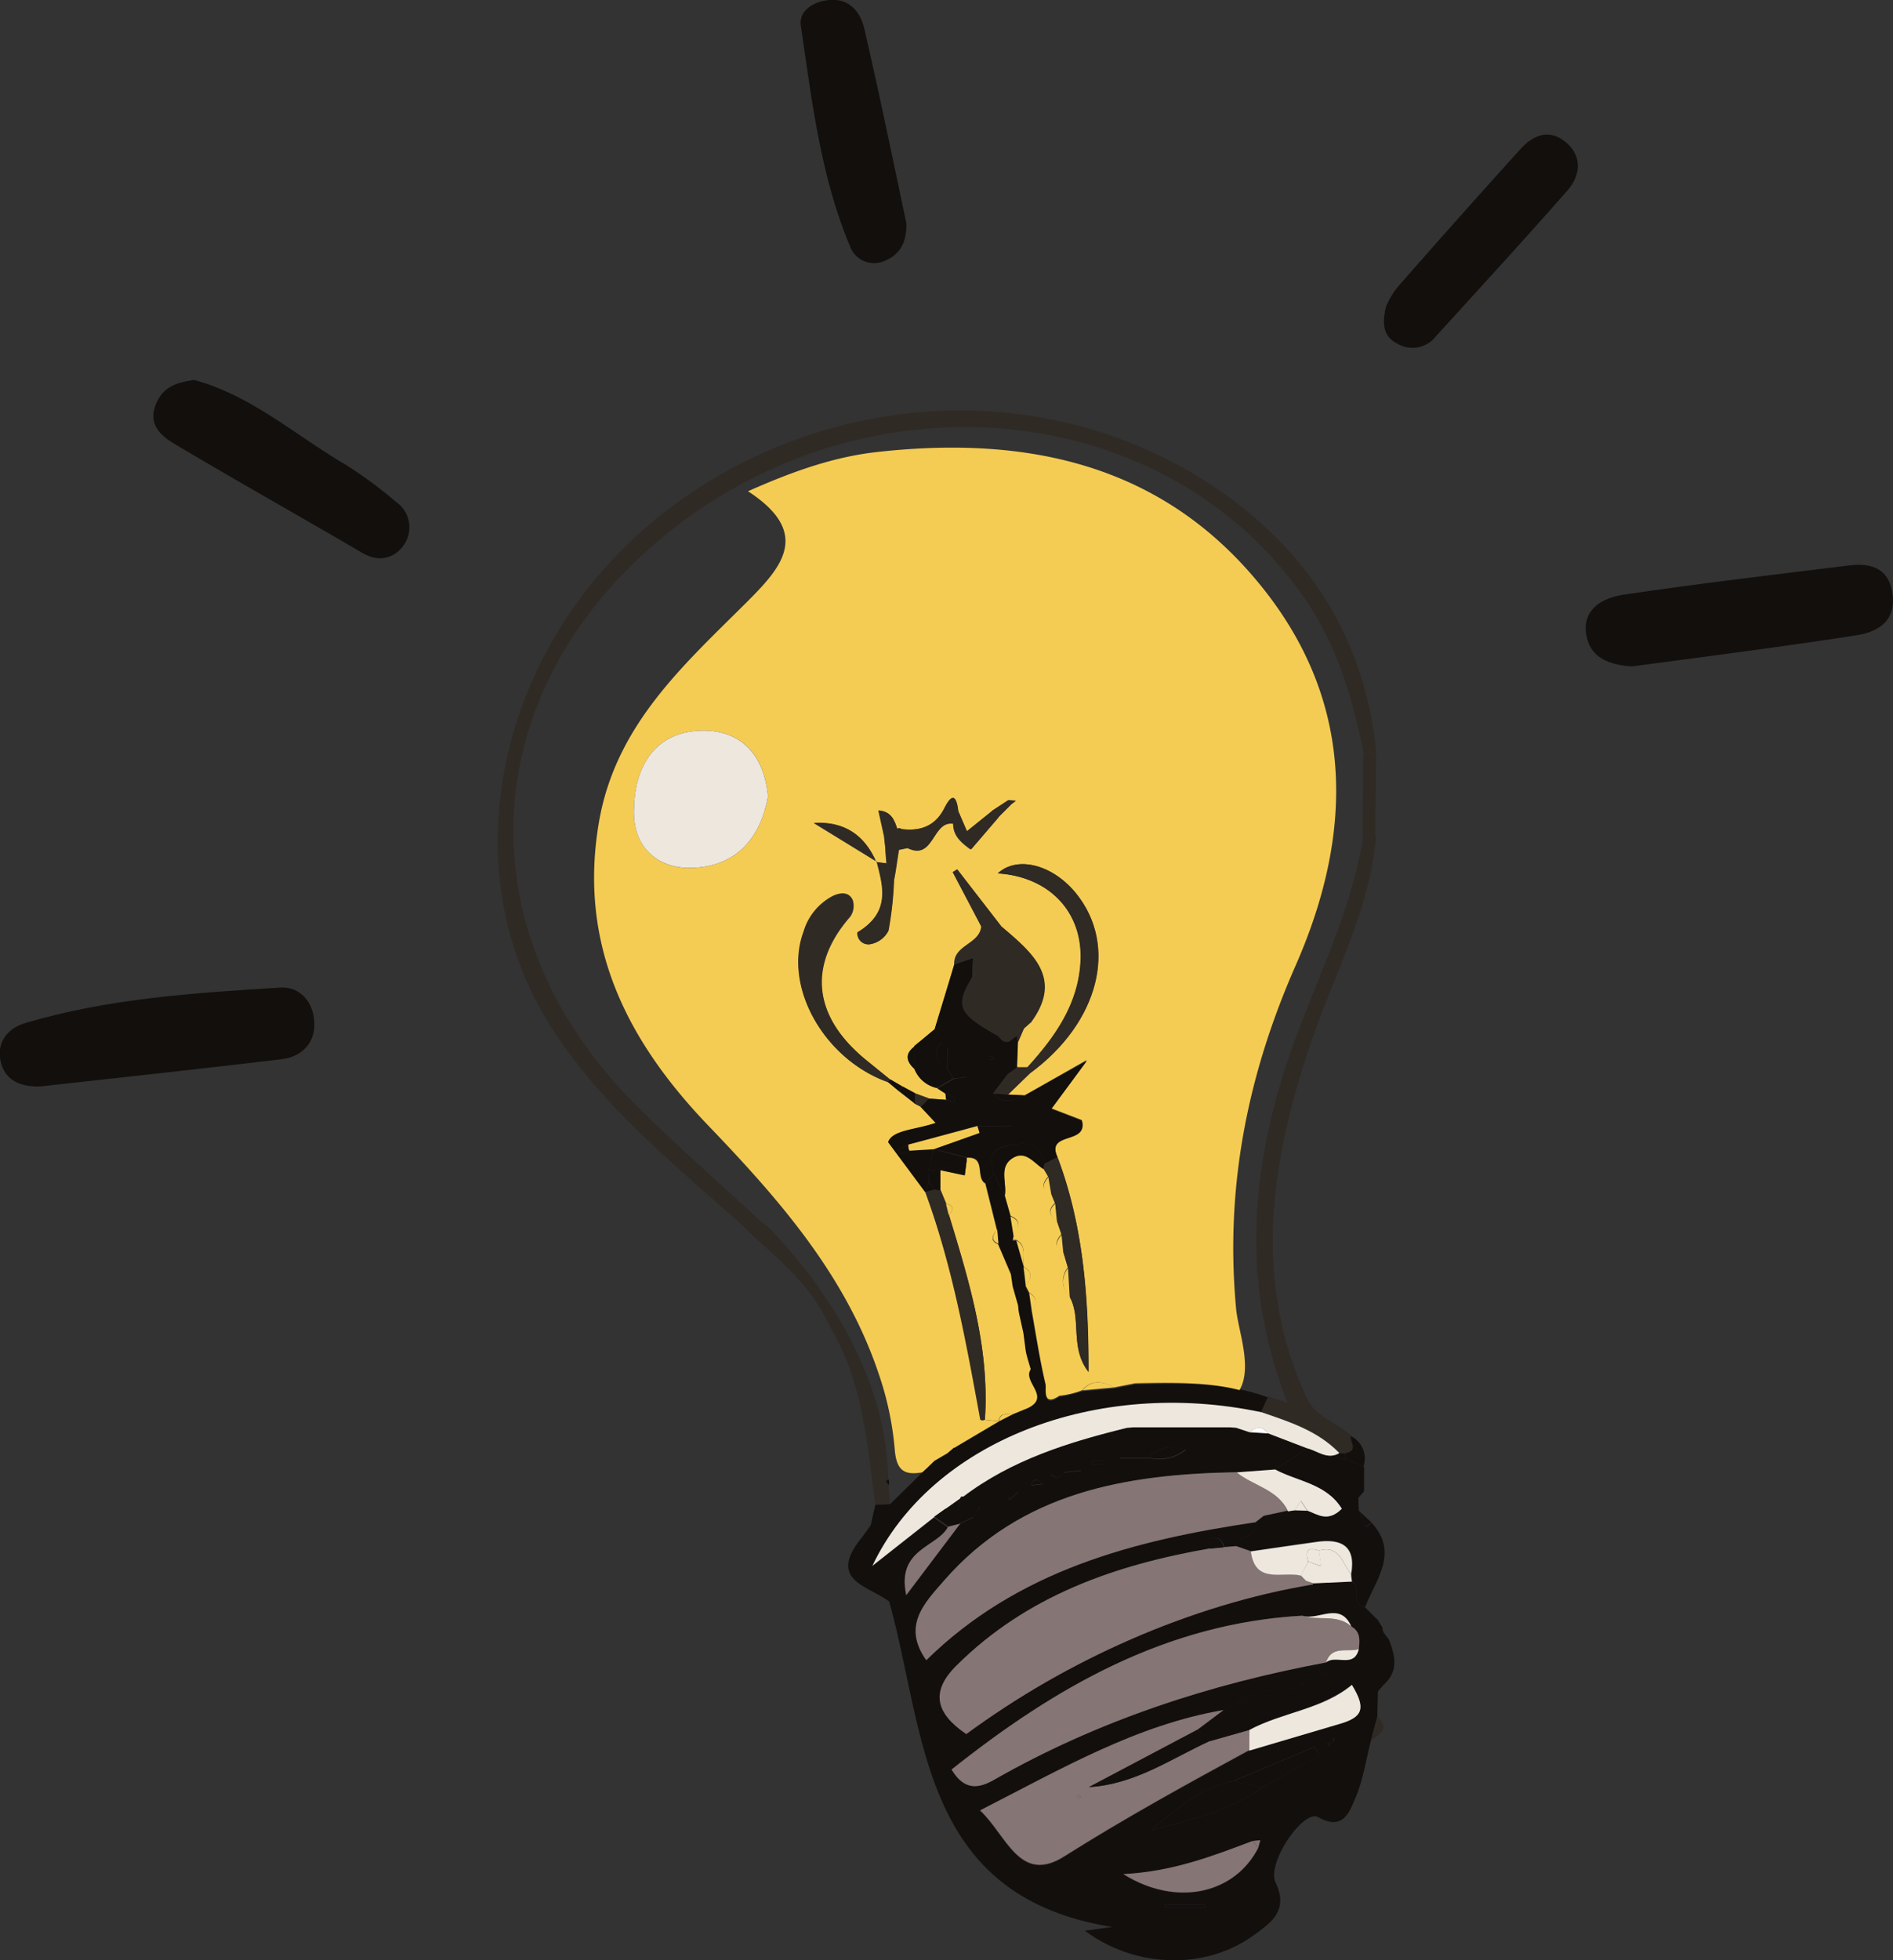 <svg id="Layer_1" data-name="Layer 1" xmlns="http://www.w3.org/2000/svg" viewBox="0 0 294.65 304.95"><rect x="0" y="0" width="294.65" height="304.95" fill="#333333" stroke="none"/><defs><style>.cls-331{fill:#120f0d;}.cls-332{fill:#302a25;}.cls-33{fill:#857574;}.cls-34{fill:#f5cc53;}.cls-35{fill:#ede7de;}.cls-36{fill:#fefefe;}</style></defs><path class="cls-331" d="M623.88,437.78c-.77,3-1.21,6.12-2.43,8.91-.92,2.12-1.89,5.05-5.77,2.88-2.26-1.26-8.07,7.13-6.61,10.19,2.1,4.38-.81,6.28-3.35,8.14-7.55,5.52-18.53,5.17-26.32-.66l4.26-.58c-29.92-4.79-29-30-34.73-50.63-3.3-2.51-9.85-3.27-4.11-10.15l1.23-1.72.72-3.19,2.32-.11,5-4.91-.1.08L555.1,395l-.14.12,1.16-1.11-.15.16,2.07-1.19-.11.08,1.13-1.06,0,.18,7-4.14-.07,0L568,387l-.1.06,2.6-1.07c3.58-1.77-.9-4.09.41-6l-.79-3-.35-2.67-.69-3.32-.12-1.08-.83-2.91-.27-1.87.21-5.19.31,0,.3,0,1.19,4.19-.08,0,.37,3,.52,1c.13.95.27,1.9.41,2.85.68,3.81,1.26,7.65,2.15,11.41.14.63-.53,3.62,2.13,1.81a27.59,27.59,0,0,0,3.55-.85h0l5-.45,3.25-.64c7-.14,14-.48,20.71,2l-1.09,2.44c-25.75-5.44-51.4,4.61-60.55,23.88l9.65-7.6,2.18,1.53c-1.63,3.22-8.09,3.39-6.51,10.62L560,403.89l-.05.07,2.08-1-.07.06,1.06-1.59-2.59-1.64C568,394,576.87,391.22,586,389l1-.08,15,0,1,.07,2.07.69,2.93.19,6,2.3-5,3.31-6,.45c-17.16.31-33.48,3.06-45.54,16.91-2.88,3.31-6.57,6.92-2.72,12.33,14.21-14,32.33-18.67,51.24-21.46.55,2.51-2.87,1.76-3,3.69l-1.88.19c-.27-1-.83-1.74-2-1.37-.21.07-.13,1-.18,1.57-14.79,2.58-28.56,7.36-39.5,18.26-4,4-3.22,7.39,1.55,10.62,15.69-11.47,32.72-19.74,51.94-22.94,2.14-.54-.31.06,2.14-.54l5.94-.27c1.63.84-.44,3.57,2,4l1,1,1,1h0l.72,1.17a1.55,1.55,0,0,0,.23.86l.77,1c.95,2.46,1.55,4.89-.79,7L625,430l-.1,3.95C624.57,435.23,624.22,436.5,623.88,437.78Zm-6,.12.73-.34-.47-.3c-.07.24-.13.47-.2.7l-.8.1.26.48ZM571,398l-2,1c-.61,0-1.51-.51-1.41,1.23l1.41-1.23,1.95-1,2-.22C571.82,396.8,571.26,396.93,571,398Zm5-2,2.83-.31c-1.52-.93-2.26-.67-2.77.38l-2,.19C575.07,397.15,575.55,396.72,575.94,395.91Zm13.82-2.85h-4.88v.63h4.78a6.54,6.54,0,0,0,5.4-1.35C593,391.51,591.36,392.15,589.76,393.06ZM606.94,445l8.93-5.11-.71-1.27-12.73,5.35c-5.19,1-8.89,4.41-12.77,7.66C595.68,450,601.79,448.69,606.94,445Zm-1.45,8.32c-6.21,2.34-12.39,4.75-20.1,5.15,8.34,5.2,17.37,3,21-4.11l.32-1.17Zm-4.6-20.34.09,0c-13.61,2.33-25.29,9.18-37.91,15.61,4.16,3.9,6.16,11.53,13.1,7.15,9.38-5.92,19.05-11.24,28.77-16.51L619.09,435c3.61-1.07,4-2.46,1.84-6.05-2.77-1.88-5.51-2.58-8.12.28l-2.49.63a11.72,11.72,0,0,0-7.43,2.12ZM622,423.43c.16-1.35.29-2.7-1.16-3.52-1.78-4-5.15-.83-7.62-1.68-21.22,1.19-38.5,11.14-54.6,23.93,2,3.35,4.26,2.95,6.63,1.59,16.12-9.19,33.48-14.86,51.65-18.24C618.38,424.22,621.29,426.49,622,423.43Zm-30.24,39.71.13.49h6.18l0-.49Zm-9.39-68.55-.07-.55-1.87.24.07.56Z" transform="translate(-410.52 -166.89)"/><path class="cls-332" d="M527.35,358.68c-11.42-10.35-23.74-19.86-31.84-33.33-15-24.87-6.9-59.08,18.4-78.76,25.77-20,61.73-21.35,87.77-2.45,13.34,9.68,21.45,23.05,23.07,39.85h-2c-1.71-8.66-4.22-17-9.39-24.35-21.5-30.63-67.14-35.27-98.75-9.95-30.1,24.1-32.39,61.77-5.26,88.95,6.34,6.35,13.13,12.25,19.71,18.35Z" transform="translate(-410.52 -166.89)"/><path class="cls-331" d="M417,335.88c-3.19.2-5.7-.89-6.37-3.83s1-5.18,3.8-6c12.94-3.86,26.35-4.69,39.71-5.53,3.16-.2,5.22,2.37,5.31,5.53s-2,5.24-5.11,5.62C441.86,333.16,429.33,334.5,417,335.88Z" transform="translate(-410.52 -166.89)"/><path class="cls-331" d="M664.53,270.56c-3.54-.25-6.57-1.31-7.12-5.06-.59-4,2.75-5.64,5.83-6.1,11.68-1.73,23.41-3.11,35.13-4.55,3.53-.43,6.3.52,6.75,4.67s-2.51,5.71-5.61,6.19C687.88,267.52,676.19,269,664.53,270.56Z" transform="translate(-410.52 -166.89)"/><path class="cls-331" d="M440.73,226c8.89,2.4,15.75,8.58,23.5,13.13a67,67,0,0,1,7.94,5.84,4.82,4.82,0,0,1,1.21,6.7c-1.39,2-3.8,2.8-6.47,1.23-9.74-5.71-19.6-11.22-29.3-17-2.06-1.23-4.07-3-2.84-6.08C435.86,227,438.1,226.39,440.73,226Z" transform="translate(-410.52 -166.89)"/><path class="cls-331" d="M551.59,201.58c.11,3.49-1.37,5.07-3.45,5.93a4,4,0,0,1-5.34-2.37c-4.57-10.94-5.91-22.66-7.63-34.24-.34-2.31,1.89-3.74,4.31-4,3.34-.33,5,1.93,5.59,4.55C547.47,181.78,549.58,192.15,551.59,201.58Z" transform="translate(-410.52 -166.89)"/><path class="cls-331" d="M626.28,214.53a13.05,13.05,0,0,1,1.8-3q9.46-10.81,19.12-21.46c1.92-2.12,4.4-3.22,7-1.09s2.38,5.15.34,7.49c-6.75,7.7-13.7,15.23-20.59,22.82a4.59,4.59,0,0,1-5.84,1.11C626.33,219.53,625.38,218,626.28,214.53Z" transform="translate(-410.52 -166.89)"/><path class="cls-332" d="M606.82,386.54c.36-.82.73-1.63,1.09-2.44l3,1c-6.53-16.54-6-32.92-1.19-49.33,3.81-13.12,10.86-25.16,13-38.85l2,0c-1,11.83-6.83,22.09-10.46,33.08-5.93,17.92-8.72,35.89-.48,54.08,1.59,3.51,4.91,4,7.11,6.21-.09.95,1.23,2.34-.84,2.66l-1,0,.06,0C615.63,389.45,611.19,388.06,606.82,386.54Z" transform="translate(-410.52 -166.89)"/><path class="cls-331" d="M623,416.9c-2.48-.4-.41-3.13-2-4-.05-.38-.09-.76-.13-1.14.8-4.43-1.55-5.58-5.38-5.07-3.42.45-6.84,1-10.26,1.48l-2.28-.79c.16-1.93,3.58-1.18,3-3.69l1.29-1,3.78-.78,0,.09,1-.16,2,.06c1.59.58,3.17,1.87,5.35-.3-2.39-3.91-6.89-4.24-10.38-6.11l5-3.31c1.67.4,3.18,1.87,5.07.76l-.06,0c-.46,1.08.38.83.91.89l2.93,1.21c0,1.28,0,2.56,0,3.85-.3.32-.59.65-.88,1,0,.68,0,1.37.08,2.06.38.85.75,1.7,1.12,2.54l.87-.71C628.31,408.46,624.67,412.61,623,416.9Z" transform="translate(-410.52 -166.89)"/><path class="cls-332" d="M549.09,400.86l-2.32.11c-1.28-9.28-1.87-18.73-6.75-27.12-.27-.34-.36-.86-.63-1.2-2.42-5.17-6.56-8.9-10.58-12.53l-1.14-1c-4-3.74,2-1.79,3-.75,9.89,10.48,17.78,23.81,18.12,38.63-.12.09-.35.23-.34.27a6.11,6.11,0,0,0,.38.65Z" transform="translate(-410.52 -166.89)"/><path class="cls-332" d="M624.59,296.92l-2,0,.13-12.9h2Q624.68,290.46,624.59,296.92Z" transform="translate(-410.52 -166.89)"/><path class="cls-331" d="M622.75,395l-2.93-1.21a2.68,2.68,0,0,0,.1-.85c2.07-.32.75-1.71.84-2.66A3.88,3.88,0,0,1,622.75,395Z" transform="translate(-410.52 -166.89)"/><path class="cls-332" d="M623.88,437.78l1-3.82C627.07,435.91,625,436.72,623.88,437.78Z" transform="translate(-410.52 -166.89)"/><path class="cls-331" d="M624,403.73l-.87.71c-.37-.84-.74-1.69-1.12-2.54Z" transform="translate(-410.52 -166.89)"/><path class="cls-332" d="M529,359.93l-1.63-1.25,1.72-1.69a16.81,16.81,0,0,1,1.62,1.36Z" transform="translate(-410.52 -166.89)"/><path class="cls-332" d="M546.05,404.16l-1.23,1.72Z" transform="translate(-410.52 -166.89)"/><path class="cls-33" d="M621.88,399.84c.29-.33.58-.66.88-1Z" transform="translate(-410.52 -166.89)"/><path class="cls-33" d="M625.71,420l-.72-1.17Z" transform="translate(-410.52 -166.89)"/><path class="cls-332" d="M626.71,421.93l-.77-1Z" transform="translate(-410.52 -166.89)"/><path class="cls-33" d="M625,430l.9-1.1Z" transform="translate(-410.52 -166.89)"/><path class="cls-33" d="M539.21,372.84l.81,1Z" transform="translate(-410.52 -166.89)"/><path class="cls-33" d="M625,418.87l-1-1Z" transform="translate(-410.52 -166.89)"/><path class="cls-34" d="M587.2,382.08l-3.25.64c-1.76-.94-3.47-1.31-5,.45h0a13.91,13.91,0,0,1-3.55.85c-2.66,1.81-2-1.18-2.13-1.81-.89-3.76-1.47-7.6-2.15-11.41,1-1.12.82-2.05-.41-2.85l-.52-1c.78-1.1,1.22-2.16-.37-3l.08,0c-.35-1.41.62-3.2-1.19-4.19l-.3,0-.31,0a6.11,6.11,0,0,0,.17-.74c.77-1.15,1.37-2.26-.48-3l0-.07c-.29-1-.58-2.06-.88-3.08l0-.1c.33-2-1-4.49,1.25-5.85,2-1.24,3.31.86,4.81,1.75l.71,1.2c-.79,1-1.32,2,.43,2.62l.63,1.54c-1.11,1-1,1.89.26,2.68l.73,2.15c-.83,1-1.24,1.91.26,2.66l.75,2.54a3.29,3.29,0,0,0,.26,4.49c1.9,3.45,0,7.85,2.93,11.67,0-11.77-.81-22.82-4.84-33.43-1.8-4.08,4.82-1.9,3.81-5.67l-4.76-1.83c1.62-2.19,3-4.06,5.54-7.5L570,337.29l-2.61-.13,3.43-3.31c10.73-7.86,13.79-19.82,7.15-28-3.64-4.48-9.16-5.88-12.16-3.09,8,.51,13.28,6,12.88,13.71-.34,6.64-4,11.75-8.27,16.45l-1.63,0c0-1.29.09-2.59.14-3.89l.94-2.13,0,0,1-.88c5.19-7,.24-10.91-4.45-14.94l-6.93-8.95-.69.43,4.44,8.44c-.24,2.8-4.34,2.85-4.2,5.93Q557.53,322,556,327l-3.12,2.66c-1.56,1.16-1.31,2.34,0,3.52a4.82,4.82,0,0,0,3.56,3l1.25.81.12,1-2.71-.2-2.16-.81-1.93-1-1.9-1.11-3.79-3.07c-8.24-6.76-9.08-14.72-2.45-22.3a2.94,2.94,0,0,0,.39-2.57c-.59-1.28-2-1.11-3-.61a9.18,9.18,0,0,0-4.6,5.56c-3.19,8.54,3.14,19.84,13.13,23.39l1.68,1.4,2.48,1.94,1,.52,2.31,2.47c-3.18,1.09-6.75,1.09-7.39,3l5.77,7.77a.43.43,0,0,1,0,0c4.23,11.47,6.37,23.46,8.58,35.42-1.07,1.73-4.14,1.59-4.09,4.37l0-.18L557.93,393l.11-.08L556,394.12l.15-.16L555,395.07l.14-.12L554,396l.1-.08c-2.87.54-4.06-.34-4.31-3.55a48.89,48.89,0,0,0-2.45-11.63c-5.15-15.43-15.52-27.24-26.57-38.75-12.58-13.1-20.34-28.1-17-47.33,2.63-15,13.09-24.24,23-34.11,5.35-5.35,10.22-10.69.18-17.24,7.09-3.15,13.45-5.38,20.24-6.12,23.69-2.61,45,2.05,60.38,21.81,14.09,18.12,13.35,38.25,4.61,58.11-7.58,17.22-11,34.75-9.25,53.44.31,3.31,2.58,9.07.52,12.59C598.88,381.93,593.38,381.93,587.2,382.08Zm-19.74-90.72L565,293,561,296.21c-.48-1.13-.91-2.12-1.34-3.11-.28-2.24-.86-3.06-2.17-.47-1.43,2.81-3.8,3.63-6.75,3.23a.48.48,0,0,0-.58,0c-.45-1.36-.91-2.73-2.93-2.88l.88,4,.21,1.93c0,.76.11,1.52.17,2.29l-1.61-.19c-1.79-4.12-4.9-6.33-9.7-6.07l9.78,6c1,3.91,2.2,7.88-3,11a1.72,1.72,0,0,0,1.9,1.86,3.92,3.92,0,0,0,2.91-2.11,54.43,54.43,0,0,0,.86-7.8c.26-1.59.51-3.18.76-4.77l1.39-.28c4.12,2,3.79-4.29,7.09-3.79,0,1.82,1.16,2.88,2.72,4l4.29-5c.68-.66,1.36-1.32,2-2l.7-.53Zm-37.4-.52c-.59-6.87-4.51-10.45-10.4-10.29-7.54.22-10.45,6-10.47,12.66,0,5.58,3.79,9,9.36,8.68C525.43,301.52,528.93,297,530.06,290.84Z" transform="translate(-410.52 -166.89)"/><path class="cls-33" d="M602.9,407.41l2.28.79c.7,5.2,4.88,3,7.73,3.75v-.08c.3.21.07.09,1,.5,1.08.83,1,.75,1,1-19.22,3.2-38.33,11.8-54,23.27-4.77-3.23-5.59-6.6-1.55-10.62,10.94-10.9,24.71-15.68,39.5-18.26l2.14-.2Z" transform="translate(-410.52 -166.89)"/><path class="cls-33" d="M607.22,402.69l-1.29,1c-18.91,2.79-37,7.49-51.24,21.46-3.85-5.41-.16-9,2.72-12.33,12.06-13.85,28.38-16.6,45.54-16.91,2.6,2.11,6.41,2.62,8,6.06l0-.09Z" transform="translate(-410.52 -166.89)"/><path class="cls-33" d="M620.86,419.91c1.45.82,1.32,2.17,1.16,3.52-1.76.55-4.23-.64-5.1,2.08-18.17,3.38-35.53,9.05-51.65,18.24-2.37,1.36-4.64,1.76-6.63-1.59,16.1-12.79,33.38-22.74,54.6-23.93C615.71,419.11,618.63,417.93,620.86,419.91Z" transform="translate(-410.52 -166.89)"/><path class="cls-33" d="M604.94,439.15c-9.72,5.27-19.39,10.59-28.77,16.51-6.94,4.38-8.94-3.25-13.1-7.15,12.62-6.43,24.3-13.28,37.91-15.61l-4,3-17,9c7.21-.43,12.77-4.41,18.85-7.19L605,436Zm-26.17,7.27c-.09-.1-.17-.25-.26-.27s-.21.13-.32.2c.09.09.18.24.28.25S578.68,446.48,578.77,446.42Z" transform="translate(-410.52 -166.89)"/><path class="cls-35" d="M619,392.94c-1.89,1.11-3.4-.36-5.07-.76l-6-2.3c-.9-1.16-1.89-1.08-2.93-.19l-2.07-.69-1-.07-15,0-1,.08c-9.09,2.23-18,5-25.56,10.76l-.29,0L560,400l-2.23,1.58-1.8,1.28-9.65,7.6c9.15-19.27,34.8-29.32,60.55-23.88C611.19,388.06,615.63,389.45,619,392.94Z" transform="translate(-410.52 -166.89)"/><path class="cls-34" d="M569.81,374.24c.12.89.23,1.78.35,2.67s.53,2,.79,3c-1.31,1.93,3.17,4.25-.41,6l-2.6,1.07.1-.06c-.89,0-1.9-.31-2.08,1.06l.07,0-2.21-.23c.76-11.08-2.42-21.45-5.62-31.83.72-.8.93-1.49-.44-1.78v0l-.9-2.16,0,.11c0-1.08,0-2.16,0-3.24l0,.09,3.82.81.29-2.24a4.23,4.23,0,0,1,0-.5c3.09-.24,1.31,3.1,2.91,4l1.8,7.23c-.64.8-1.17,1.59.19,2.22l2,4.68.27,1.87c.28,1,.55,1.94.83,2.91l.12,1.08Z" transform="translate(-410.52 -166.89)"/><path class="cls-331" d="M605,436l-6.16,1.76L597,435.94l4-3-.09,0,2-1a11.72,11.72,0,0,1,7.43-2.12l2.49-.63c2.61-2.86,5.35-2.16,8.12-.28C616.29,432.79,610.12,433.2,605,436Z" transform="translate(-410.52 -166.89)"/><path class="cls-33" d="M606.37,454.32c-3.61,7.12-12.64,9.31-21,4.11,7.71-.4,13.89-2.81,20.1-5.15Z" transform="translate(-410.52 -166.89)"/><path class="cls-35" d="M605,436c5.14-2.75,11.31-3.16,15.95-7,2.19,3.59,1.77,5-1.84,6.05l-14.15,4.18Z" transform="translate(-410.52 -166.89)"/><path class="cls-331" d="M606.94,445c-5.15,3.73-11.26,5-17.28,6.63,3.88-3.25,7.58-6.7,12.77-7.66Z" transform="translate(-410.52 -166.89)"/><path class="cls-35" d="M611,402c-1.59-3.44-5.4-3.95-8-6.06l6-.45c3.49,1.87,8,2.2,10.38,6.11-2.18,2.17-3.76.88-5.35.3l-1-1.51c-.35.48-.69,1-1,1.45Z" transform="translate(-410.52 -166.89)"/><path class="cls-331" d="M606.94,445l-4.51-1,12.73-5.35.71,1.27Z" transform="translate(-410.52 -166.89)"/><path class="cls-33" d="M560,403.89,551.59,415c-1.58-7.23,4.88-7.4,6.5-10.62Z" transform="translate(-410.52 -166.89)"/><path class="cls-331" d="M565.74,358.16l-1.8-7.23,1.32-1.38c.56,1.11,1.11,2.23,1.67,3.34l0,.1c.3,1,.59,2.05.88,3.08l0,.07.48,3a6.11,6.11,0,0,1-.17.74l-.21,5.19-2-4.68C565.87,359.65,565.8,358.9,565.74,358.16Z" transform="translate(-410.52 -166.89)"/><path class="cls-35" d="M620.82,411.79c0,.38.08.76.13,1.14l-5.94.27-1.21-.41-.89-.92.07.09,1.17-2.13,2,.71-.37-2.43C619.08,407.16,619.46,410.15,620.82,411.79Z" transform="translate(-410.52 -166.89)"/><path class="cls-331" d="M560,403.89l-1.88.46-2.17-1.53,1.8-1.28c2.27,1.63,2-.39,2.23-1.58l.16-.25.29,0,2.6,1.64c-.36.53-.64,1.15-1,1.68v-.15l-2.08,1Z" transform="translate(-410.52 -166.89)"/><path class="cls-34" d="M563.82,387.76,566,388l-7,4.14c0-2.78,3-2.64,4.08-4.37l.36.07Z" transform="translate(-410.52 -166.89)"/><path class="cls-35" d="M620.86,419.91c-2.23-2-5.15-.8-7.62-1.68C615.71,419.08,619.08,415.91,620.86,419.91Z" transform="translate(-410.52 -166.89)"/><path class="cls-331" d="M591.78,463.14h6.29l0,.49h-6.18Z" transform="translate(-410.52 -166.89)"/><path class="cls-331" d="M589.76,393.06c1.6-.91,3.23-1.55,5.3-.72a6.54,6.54,0,0,1-5.4,1.35A2,2,0,0,0,589.76,393.06Z" transform="translate(-410.52 -166.89)"/><path class="cls-331" d="M589.76,393.06a2,2,0,0,1-.1.63h-4.78v-.63Z" transform="translate(-410.52 -166.89)"/><path class="cls-35" d="M616.92,425.51c.87-2.72,3.34-1.53,5.1-2.08C621.29,426.49,618.38,424.22,616.92,425.51Z" transform="translate(-410.52 -166.89)"/><path class="cls-331" d="M601,407.6l-2.14.2c0-.54,0-1.5.18-1.57C600.19,405.86,600.75,406.58,601,407.6Z" transform="translate(-410.52 -166.89)"/><path class="cls-34" d="M579,383.17c1.52-1.76,3.23-1.39,5-.45Z" transform="translate(-410.52 -166.89)"/><path class="cls-34" d="M568.72,359.86c1.81,1,.84,2.78,1.19,4.19C569.51,362.66,569.11,361.26,568.72,359.86Z" transform="translate(-410.52 -166.89)"/><path class="cls-34" d="M570.72,368c1.23.8,1.46,1.73.41,2.85Z" transform="translate(-410.52 -166.89)"/><path class="cls-34" d="M569.83,364c1.59.8,1.15,1.86.37,3C570.08,366,570,365,569.83,364Z" transform="translate(-410.52 -166.89)"/><path class="cls-332" d="M571,379.94c-.26-1-.53-2-.79-3C570.42,377.92,570.69,378.93,571,379.94Z" transform="translate(-410.52 -166.89)"/><path class="cls-33" d="M612.81,429.2l-2.49.63Z" transform="translate(-410.52 -166.89)"/><path class="cls-332" d="M569,369.84c-.28-1-.55-1.94-.83-2.91C568.45,367.9,568.72,368.87,569,369.84Z" transform="translate(-410.52 -166.89)"/><path class="cls-36" d="M605,389.69c1-.89,2-1,2.93.19Z" transform="translate(-410.52 -166.89)"/><path class="cls-331" d="M582.39,394.59l-1.87.25-.07-.56,1.87-.24Z" transform="translate(-410.52 -166.89)"/><path class="cls-331" d="M576,396c.51-1.05,1.25-1.31,2.77-.38l-2.83.31Z" transform="translate(-410.52 -166.89)"/><path class="cls-332" d="M569.81,374.24l-.69-3.32Z" transform="translate(-410.52 -166.89)"/><path class="cls-331" d="M569,398.93l-1.41,1.23c-.1-1.74.8-1.22,1.41-1.23Z" transform="translate(-410.52 -166.89)"/><path class="cls-331" d="M569,398.93l2-1-.07-.08L569,398.93Z" transform="translate(-410.52 -166.89)"/><path class="cls-331" d="M571,398c.29-1,.85-1.16,1.91-.29l-2,.22Z" transform="translate(-410.52 -166.89)"/><path class="cls-331" d="M575.94,395.91c-.39.81-.87,1.24-1.89.26l2-.19Z" transform="translate(-410.52 -166.89)"/><path class="cls-33" d="M562,402.92l-2.08,1" transform="translate(-410.52 -166.89)"/><path class="cls-33" d="M602.89,432l-2,1Z" transform="translate(-410.52 -166.89)"/><path class="cls-35" d="M567.94,387l2.6-1.07Z" transform="translate(-410.52 -166.89)"/><path class="cls-35" d="M556,394.12l2.07-1.19Z" transform="translate(-410.52 -166.89)"/><path class="cls-34" d="M566,388c.18-1.37,1.19-1.09,2.08-1.06Z" transform="translate(-410.52 -166.89)"/><path class="cls-36" d="M601.94,388.93l1,.07Z" transform="translate(-410.52 -166.89)"/><path class="cls-36" d="M586,389l1-.08Z" transform="translate(-410.52 -166.89)"/><path class="cls-35" d="M557.93,393l1.13-1.06Z" transform="translate(-410.52 -166.89)"/><path class="cls-35" d="M555,395.07l1.16-1.11Z" transform="translate(-410.52 -166.89)"/><path class="cls-35" d="M554,396,555.1,395Z" transform="translate(-410.52 -166.89)"/><path class="cls-331" d="M618,438l.2-.7.47.3-.73.34Z" transform="translate(-410.52 -166.89)"/><path class="cls-331" d="M617.92,437.9l-.48.64-.26-.48.8-.1Z" transform="translate(-410.52 -166.89)"/><path class="cls-33" d="M563,401.39,561.93,403" transform="translate(-410.52 -166.89)"/><path class="cls-33" d="M605.49,453.28l1.19-.13c-.1.39-.21.78-.31,1.17Z" transform="translate(-410.52 -166.89)"/><path class="cls-331" d="M619.92,393a2.68,2.68,0,0,1-.1.85c-.53-.06-1.37.19-.91-.89Z" transform="translate(-410.52 -166.89)"/><path class="cls-35" d="M620.82,411.79c-1.36-1.64-1.74-4.63-5-3.68-1.78-.61-2.22.07-1.67,1.72L613,412c-2.86-.72-7.1,1.44-7.8-3.76,3.42-.5,6.84-1,10.26-1.48C619.27,406.21,621.62,407.36,620.82,411.79Z" transform="translate(-410.52 -166.89)"/><path class="cls-35" d="M607.22,402.69l3.78-.78Z" transform="translate(-410.52 -166.89)"/><path class="cls-35" d="M612,401.84c.34-.49.68-1,1-1.45l1,1.51Z" transform="translate(-410.52 -166.89)"/><path class="cls-331" d="M548.81,397a1.1,1.1,0,0,1,0,.92,6.11,6.11,0,0,1-.38-.65S548.69,397.07,548.81,397Z" transform="translate(-410.52 -166.89)"/><path class="cls-35" d="M530.06,290.84c-1.13,6.14-4.63,10.68-11.51,11.05-5.57.3-9.38-3.1-9.36-8.68,0-6.66,2.93-12.44,10.47-12.66C525.55,280.39,529.47,284,530.06,290.84Z" transform="translate(-410.52 -166.89)"/><path class="cls-331" d="M565.26,349.55l-1.32,1.38c-1.6-.86.18-4.2-2.91-4l-5.15-1.31,7.12-2.53,5.12-1.07h-5.45L551.9,345l-1.66.79.23.59,1.6-.44,3.78-.23c-.29,1.11-.58,2.23-.86,3.35l.12,1.79-.59,1.49-5.77-7.77c.64-1.91,4.21-1.91,7.39-3l-2.31-2.47,1.25-1.31,2.71.2,1.19.35.18-.64-1.49-.68-1.25-.81,2.57-1.49,2-.27-3-4.49-.95-.87L556,327q1.54-5.05,3.08-10.09l2.89-1c-.05,1-.09,2-.14,3-2.69,4.53-2.2,5.63,4.06,9.14.63.82,1.3,1.36,2.26.42a1.49,1.49,0,0,1,.76-.43,1.3,1.3,0,0,0,.06.95c-.05,1.3-.09,2.6-.14,3.89l.11,0L567.37,334l-2.27,3c1.54,1.84,3.24,1,4.94.3l9.66-5.38c-2.53,3.44-3.92,5.31-5.54,7.5l4.76,1.83c1,3.77-5.61,1.59-3.81,5.67l-2,1c-.72-3.71-3.36-3.25-6-2.74S564.58,347.54,565.26,349.55Zm0-18.11a4.61,4.61,0,0,0-.79-.27c-.07,0-.19.21-.28.32a3.63,3.63,0,0,0,.76.27C565,331.78,565.11,331.57,565.22,331.44Z" transform="translate(-410.52 -166.89)"/><path class="cls-332" d="M562,315.93l-2.89,1c-.14-3.08,4-3.13,4.2-5.93l3.18.08c4.69,4,9.64,8,4.45,14.94-.57,0-1.46-.33-1,.88l0,0c-1.17-.31-.91.58-1,1.18a1.49,1.49,0,0,0-.76.43l-2.26-.42c-6.26-3.51-6.75-4.61-4.06-9.14C562.82,318,563.78,317,562,315.93Z" transform="translate(-410.52 -166.89)"/><path class="cls-332" d="M570.46,332.92c4.32-4.7,7.93-9.81,8.27-16.45.4-7.71-4.85-13.2-12.88-13.71,3-2.79,8.52-1.39,12.16,3.09,6.64,8.18,3.58,20.14-7.15,28Z" transform="translate(-410.52 -166.89)"/><path class="cls-332" d="M548.72,335.19c-10-3.55-16.32-14.85-13.13-23.39a9.18,9.18,0,0,1,4.6-5.56c1.07-.5,2.46-.67,3,.61a2.94,2.94,0,0,1-.39,2.57c-6.63,7.58-5.79,15.54,2.45,22.3l3.79,3.07C549,334.93,548.84,335.06,548.72,335.19Z" transform="translate(-410.52 -166.89)"/><path class="cls-332" d="M563.82,387.76l-.36.07-.36-.07c-2.2-12-4.34-23.95-8.57-35.43l1.48-.41a2.1,2.1,0,0,0,.89.13l0-.11.9,2.16v0c.15.59.29,1.18.44,1.78C561.4,366.31,564.58,376.68,563.82,387.76Z" transform="translate(-410.52 -166.89)"/><path class="cls-332" d="M573.12,347.92l2-1c4,10.61,4.87,21.66,4.84,33.43-3-3.82-1-8.22-2.93-11.67-.09-1.49-.17-3-.26-4.49l-.75-2.54c-.09-.88-.17-1.77-.26-2.66-.24-.72-.49-1.44-.73-2.15-.09-.89-.18-1.79-.26-2.68-.21-.51-.42-1-.62-1.54-.15-.87-.3-1.74-.44-2.62-.24-.4-.47-.8-.71-1.19A1.48,1.48,0,0,1,573.12,347.92Z" transform="translate(-410.52 -166.89)"/><path class="cls-332" d="M546.92,301l1.61.19c.39.89.78,1.78,1.16,2.67a54.43,54.43,0,0,1-.86,7.8,3.92,3.92,0,0,1-2.91,2.11,1.72,1.72,0,0,1-1.9-1.86c5.18-3.13,4-7.1,3-11Z" transform="translate(-410.52 -166.89)"/><path class="cls-331" d="M556,327l1.07,2c-1.47,1.76-.88,3.08.88,4.15l1,1.48-2.57,1.49a4.81,4.81,0,0,1-3.56-3c0-1.17,0-2.34,0-3.51Z" transform="translate(-410.52 -166.89)"/><path class="cls-331" d="M573.12,347.92a1.48,1.48,0,0,0-.13.88c-1.5-.9-2.78-3-4.81-1.76-2.24,1.36-.92,3.87-1.25,5.85-.56-1.11-1.11-2.23-1.67-3.34-.68-2-.83-3.83,1.88-4.37S572.4,344.21,573.12,347.92Z" transform="translate(-410.52 -166.89)"/><path class="cls-332" d="M558.93,295c-3.3-.5-3,5.81-7.09,3.79-.35-1-.71-2-1.07-2.94,3,.4,5.33-.42,6.76-3.23,1.31-2.59,1.89-1.77,2.17.47C559.44,293.73,559.19,294.37,558.93,295Z" transform="translate(-410.52 -166.89)"/><path class="cls-332" d="M547,300.89l-9.78-6c4.8-.26,7.91,1.95,9.7,6.07Z" transform="translate(-410.52 -166.89)"/><path class="cls-332" d="M566.46,311.09l-3.18-.08-4.44-8.44.69-.43Z" transform="translate(-410.52 -166.89)"/><path class="cls-332" d="M558.93,295c.26-.64.51-1.28.77-1.91.43,1,.86,2,1.34,3.11L565,293l1,1-4.29,5C560.09,297.89,558.94,296.83,558.93,295Z" transform="translate(-410.52 -166.89)"/><path class="cls-332" d="M549.69,303.85c-.38-.89-.77-1.78-1.16-2.67-.06-.77-.12-1.53-.17-2.29.76-.73.53-1.36-.21-1.93l-.88-4c2,.15,2.48,1.52,2.93,2.88.08,1.09.16,2.17.25,3.26C550.2,300.67,550,302.26,549.69,303.85Z" transform="translate(-410.52 -166.89)"/><path class="cls-332" d="M565.1,337l2.27-3,1.57-1.08-.11,0,1.63,0,.4.93-3.42,3.31Z" transform="translate(-410.52 -166.89)"/><path class="cls-331" d="M565.1,337l2.34.17,2.6.13C568.34,338,566.64,338.83,565.1,337Z" transform="translate(-410.52 -166.89)"/><path class="cls-34" d="M576.76,364.18c.09,1.5.17,3,.26,4.49A3.29,3.29,0,0,1,576.76,364.18Z" transform="translate(-410.52 -166.89)"/><path class="cls-332" d="M550.45,299.08c-.09-1.09-.17-2.17-.25-3.26a.48.48,0,0,1,.58,0l1.06,2.94Z" transform="translate(-410.52 -166.89)"/><path class="cls-332" d="M565.94,294l-1-1,2.49-1.6a1.89,1.89,0,0,0,.51.61C567.3,292.64,566.62,293.3,565.94,294Z" transform="translate(-410.52 -166.89)"/><path class="cls-332" d="M555.08,337.74l-1.25,1.31c-.32-.17-.64-.34-1-.52,0-.53,0-1.07,0-1.6Z" transform="translate(-410.52 -166.89)"/><path class="cls-34" d="M575.75,359c.09.89.17,1.78.26,2.66C574.51,360.89,574.92,360,575.75,359Z" transform="translate(-410.52 -166.89)"/><path class="cls-34" d="M573.7,350c.14.88.29,1.75.44,2.62C572.38,352,572.91,351,573.7,350Z" transform="translate(-410.52 -166.89)"/><path class="cls-331" d="M552.88,329.69c0,1.17,0,2.34,0,3.51C551.57,332,551.32,330.85,552.88,329.69Z" transform="translate(-410.52 -166.89)"/><path class="cls-34" d="M568.28,359.13l-.48-3C569.65,356.87,569.05,358,568.28,359.13Z" transform="translate(-410.52 -166.89)"/><path class="cls-34" d="M574.76,354.15c.08.89.17,1.79.26,2.68C573.81,356,573.65,355.16,574.76,354.15Z" transform="translate(-410.52 -166.89)"/><path class="cls-331" d="M552.92,336.93c0,.53,0,1.07,0,1.6l-2.48-1.94a7.68,7.68,0,0,0,.59-.69Z" transform="translate(-410.52 -166.89)"/><path class="cls-35" d="M567.84,356.07c-.29-1-.58-2.06-.88-3.08C567.26,354,567.55,355,567.84,356.07Z" transform="translate(-410.52 -166.89)"/><path class="cls-331" d="M557.67,337l1.49.68-.18.64-1.19-.35Z" transform="translate(-410.52 -166.89)"/><path class="cls-332" d="M548.15,297c.74.57,1,1.2.21,1.93Z" transform="translate(-410.52 -166.89)"/><path class="cls-331" d="M550.4,336.59l-1.68-1.4c.12-.13.25-.26.37-.4l1.9,1.11A7.68,7.68,0,0,1,550.4,336.59Z" transform="translate(-410.52 -166.89)"/><path class="cls-332" d="M568.91,328.05c.09-.6-.17-1.49,1-1.18L569,329A1.3,1.3,0,0,1,568.91,328.05Z" transform="translate(-410.52 -166.89)"/><path class="cls-332" d="M569.87,326.91c-.42-1.21.47-.85,1-.88Z" transform="translate(-410.52 -166.89)"/><path class="cls-331" d="M556,351.92l-1.48.41s0-.05,0,0c.19-.5.39-1,.59-1.49Z" transform="translate(-410.52 -166.89)"/><path class="cls-332" d="M567.46,291.36l1.21.08-.7.53A1.89,1.89,0,0,1,567.46,291.36Z" transform="translate(-410.52 -166.89)"/><path class="cls-35" d="M614.24,412.29a8.14,8.14,0,0,0-.85.08c0-.34,0-.67,0-1" transform="translate(-410.52 -166.89)"/><path class="cls-331" d="M597,435.94l1.87,1.77c-6.08,2.78-11.64,6.76-18.85,7.19Z" transform="translate(-410.52 -166.89)"/><path class="cls-33" d="M578.78,446.41c-.1.07-.21.2-.31.19s-.19-.16-.28-.25c.11-.07.22-.21.32-.2S578.68,446.32,578.78,446.41Z" transform="translate(-410.52 -166.89)"/><path class="cls-331" d="M560,400c-.27,1.19,0,3.21-2.23,1.58Z" transform="translate(-410.52 -166.89)"/><path class="cls-331" d="M555.88,345.66,561,347a4.2,4.2,0,0,0,0,.51l-4.11,1.42,0-.08L555,349c.28-1.12.57-2.24.86-3.35Z" transform="translate(-410.52 -166.89)"/><path class="cls-331" d="M556.87,348.9l4.11-1.42c-.1.76-.2,1.52-.29,2.23Z" transform="translate(-410.52 -166.89)"/><path class="cls-331" d="M555,349l1.9-.19c0,1.07,0,2.15,0,3.23a2.12,2.12,0,0,1-.9-.13l-.9-1.12Z" transform="translate(-410.52 -166.89)"/><path class="cls-34" d="M565.74,358.16c.06.74.13,1.49.19,2.22C564.57,359.75,565.1,359,565.74,358.16Z" transform="translate(-410.52 -166.89)"/><path class="cls-35" d="M557.77,354.1l-.9-2.16Z" transform="translate(-410.52 -166.89)"/><path class="cls-34" d="M558.2,355.93c-.15-.6-.29-1.19-.44-1.78C559.13,354.44,558.92,355.13,558.2,355.93Z" transform="translate(-410.52 -166.89)"/><path class="cls-35" d="M614.15,409.83c-.55-1.65-.11-2.33,1.67-1.72l.37,2.43Z" transform="translate(-410.52 -166.89)"/><path class="cls-34" d="M555.85,345.66l-3.78.23a1.6,1.6,0,0,1-.17-.94l10.77-2.89c.12.36.22.71.33,1.07l-7.12,2.53Z" transform="translate(-410.52 -166.89)"/><path class="cls-331" d="M559,334.67l-1-1.48c0-1.09,0-2.19.07-3.28l3,4.49Z" transform="translate(-410.52 -166.89)"/><path class="cls-331" d="M558,329.91c0,1.09,0,2.19-.07,3.28-1.76-1.07-2.35-2.39-.88-4.15Z" transform="translate(-410.52 -166.89)"/><path class="cls-332" d="M562,315.93c1.81,1.08.85,2-.14,3C561.88,317.93,561.92,316.93,562,315.93Z" transform="translate(-410.52 -166.89)"/><path class="cls-331" d="M563,343.13c-.11-.36-.21-.71-.33-1.07h5.45Z" transform="translate(-410.52 -166.89)"/><path class="cls-331" d="M551.9,345a1.6,1.6,0,0,0,.17.94l-1.6.44-.23-.59Z" transform="translate(-410.52 -166.89)"/><path class="cls-331" d="M565.21,331.45c-.1.12-.22.33-.3.31a3.63,3.63,0,0,1-.76-.27c.09-.11.21-.34.28-.32A3.63,3.63,0,0,1,565.21,331.45Z" transform="translate(-410.52 -166.89)"/><path class="cls-332" d="M565.89,328.06l2.26.42C567.19,329.42,566.52,328.88,565.89,328.06Z" transform="translate(-410.52 -166.89)"/><path class="cls-34" d="M568.94,332.87,567.37,334Z" transform="translate(-410.52 -166.89)"/></svg>